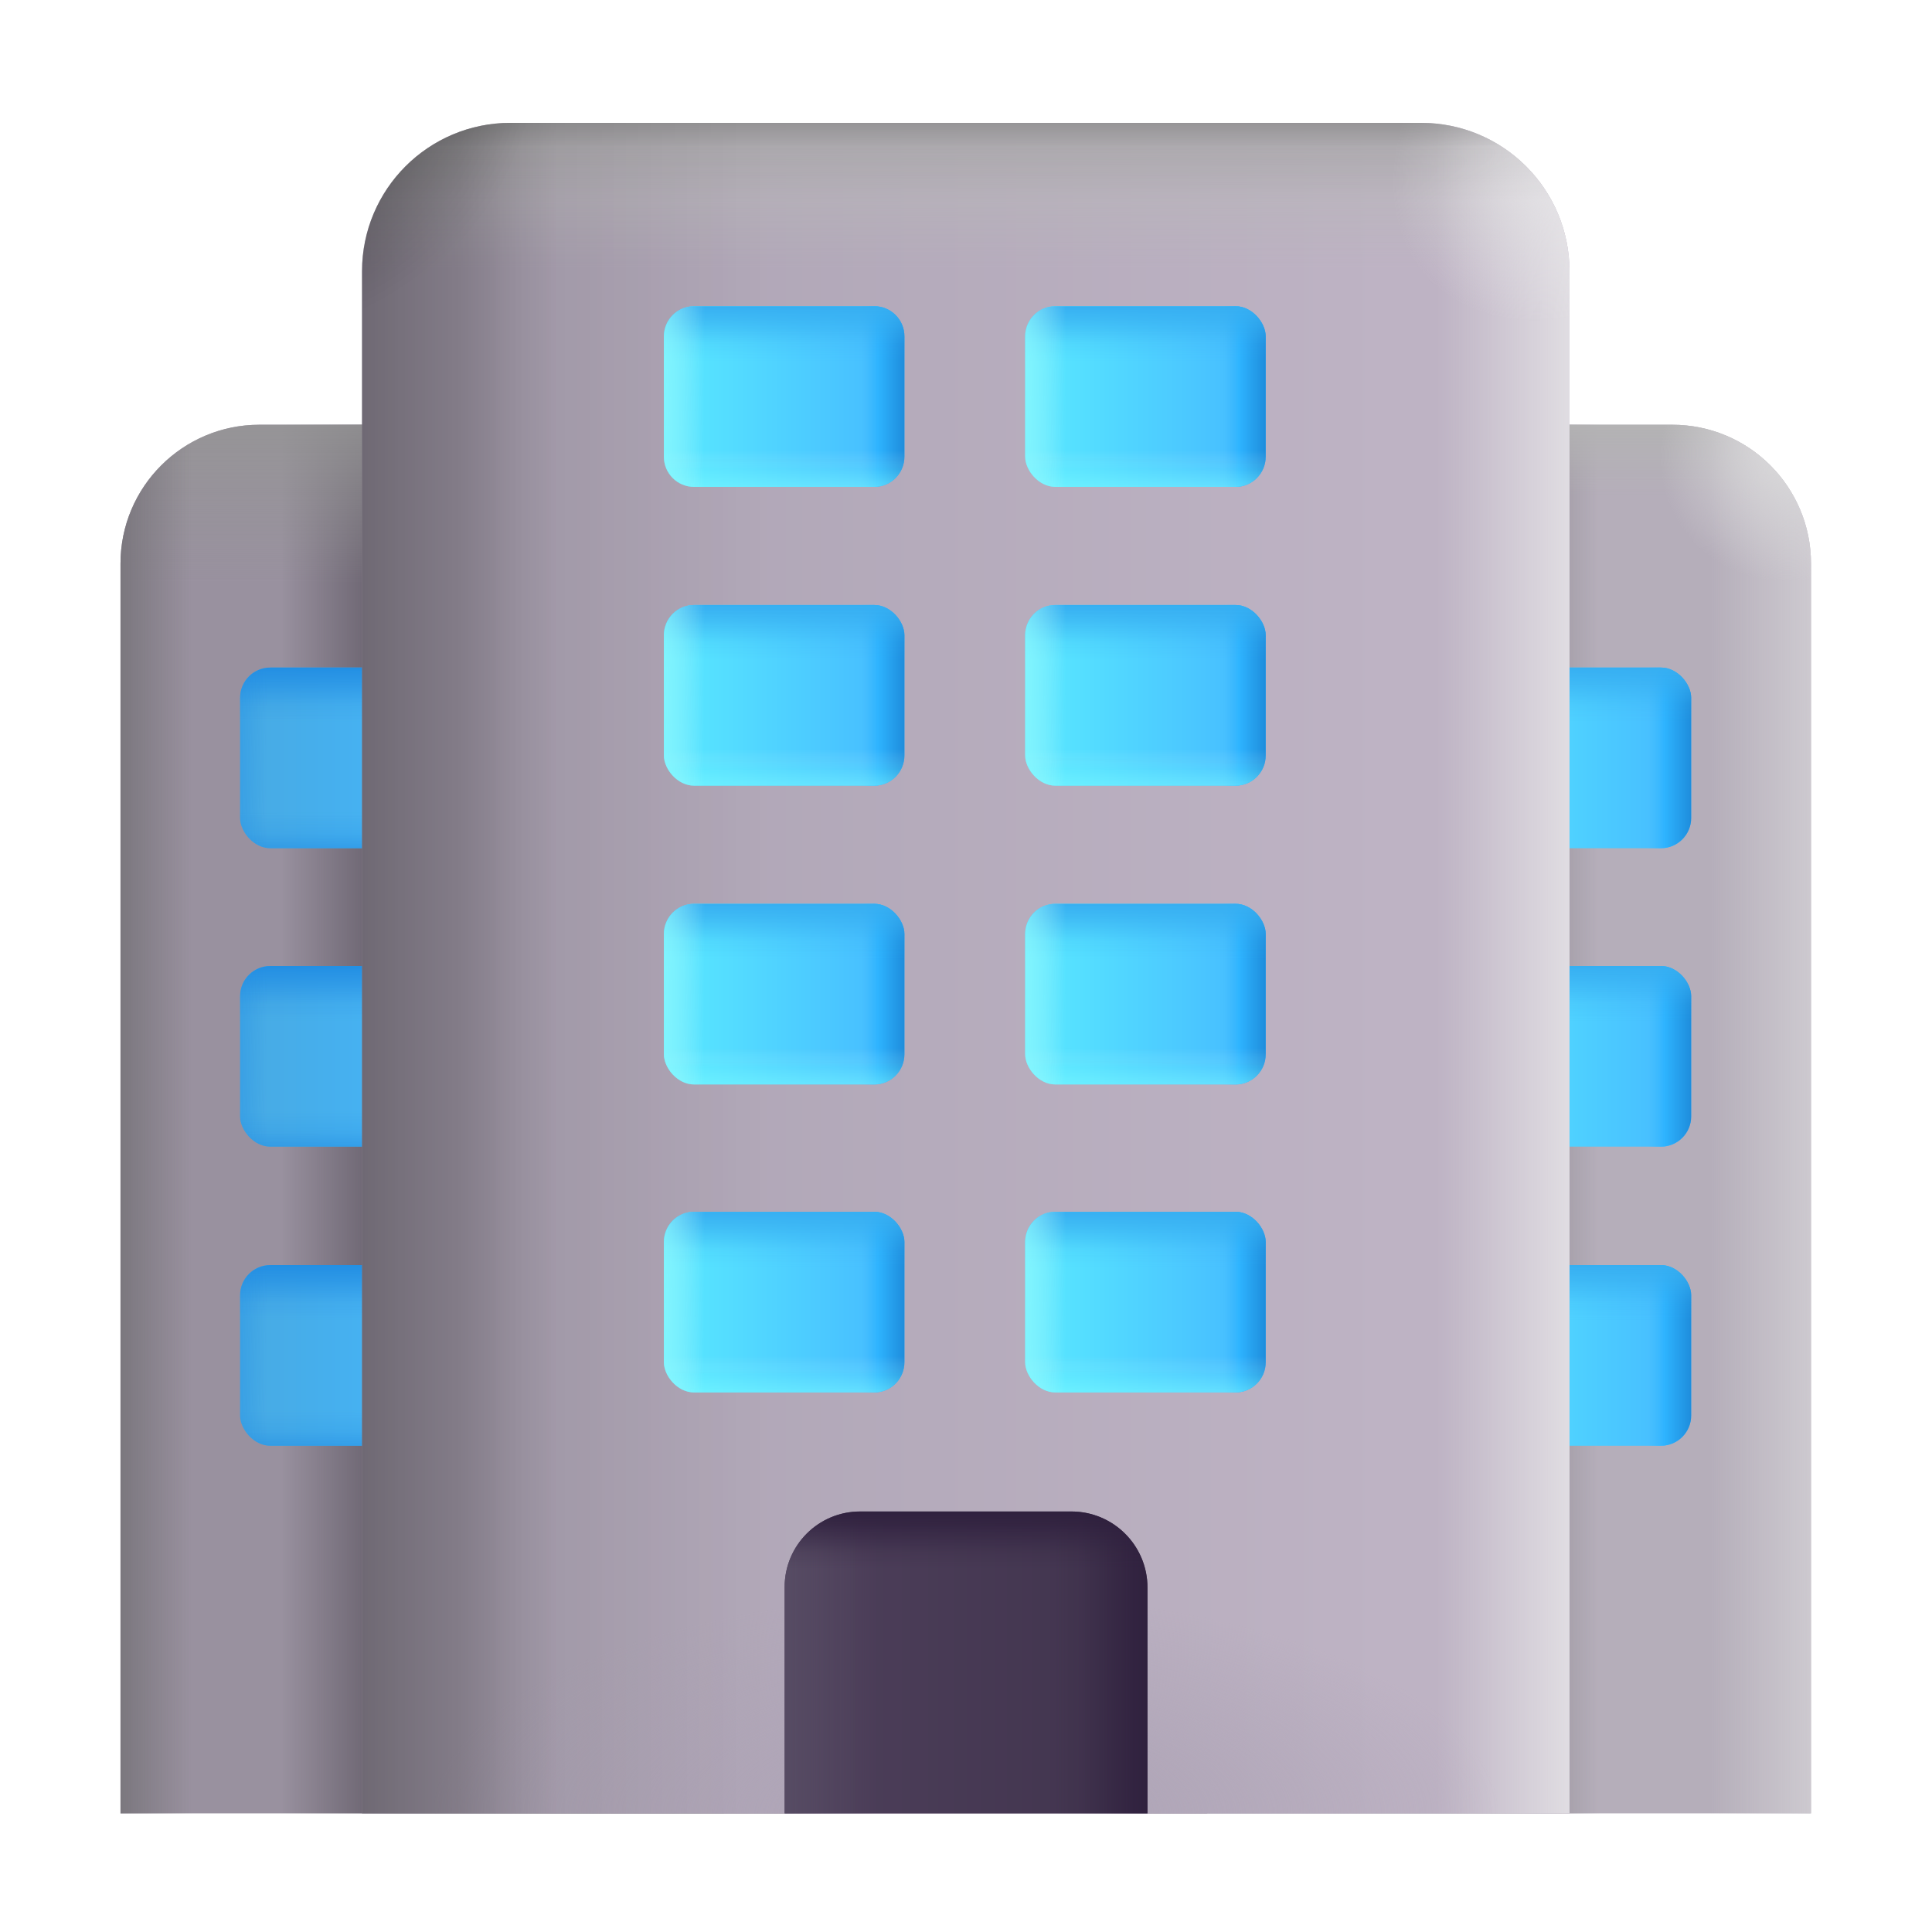 <svg width="32" height="32" viewBox="0 0 32 32" fill="none" xmlns="http://www.w3.org/2000/svg">
<g id="Office building">
<g id="L-Building">
<path d="M19.996 30.035H1.996V9.335C1.996 8.065 3.026 7.035 4.296 7.035H17.076C18.686 7.035 19.996 8.345 19.996 9.955V30.035Z" fill="#99919F"/>
<path d="M19.996 30.035H1.996V9.335C1.996 8.065 3.026 7.035 4.296 7.035H17.076C18.686 7.035 19.996 8.345 19.996 9.955V30.035Z" fill="url(#paint0_linear_59_41323)"/>
<path d="M19.996 30.035H1.996V9.335C1.996 8.065 3.026 7.035 4.296 7.035H17.076C18.686 7.035 19.996 8.345 19.996 9.955V30.035Z" fill="url(#paint1_linear_59_41323)"/>
<path d="M19.996 30.035H1.996V9.335C1.996 8.065 3.026 7.035 4.296 7.035H17.076C18.686 7.035 19.996 8.345 19.996 9.955V30.035Z" fill="url(#paint2_linear_59_41323)"/>
</g>
<g id="R-Building">
<path d="M29.996 30.035H11.996V9.335C11.996 8.065 13.026 7.035 14.296 7.035H27.696C28.966 7.035 29.996 8.065 29.996 9.335V30.035V30.035Z" fill="#B5AEBA"/>
<path d="M29.996 30.035H11.996V9.335C11.996 8.065 13.026 7.035 14.296 7.035H27.696C28.966 7.035 29.996 8.065 29.996 9.335V30.035V30.035Z" fill="url(#paint3_linear_59_41323)"/>
<path d="M29.996 30.035H11.996V9.335C11.996 8.065 13.026 7.035 14.296 7.035H27.696C28.966 7.035 29.996 8.065 29.996 9.335V30.035V30.035Z" fill="url(#paint4_linear_59_41323)"/>
<path d="M29.996 30.035H11.996V9.335C11.996 8.065 13.026 7.035 14.296 7.035H27.696C28.966 7.035 29.996 8.065 29.996 9.335V30.035V30.035Z" fill="url(#paint5_linear_59_41323)"/>
<path d="M29.996 30.035H11.996V9.335C11.996 8.065 13.026 7.035 14.296 7.035H27.696C28.966 7.035 29.996 8.065 29.996 9.335V30.035V30.035Z" fill="url(#paint6_radial_59_41323)"/>
</g>
<g id="R-Window 5">
<rect x="24.027" y="11.057" width="3.984" height="2.992" rx="0.5" fill="url(#paint7_linear_59_41323)"/>
<rect x="24.027" y="11.057" width="3.984" height="2.992" rx="0.5" fill="url(#paint8_linear_59_41323)"/>
<rect x="24.027" y="11.057" width="3.984" height="2.992" rx="0.5" fill="url(#paint9_linear_59_41323)"/>
<rect x="24.027" y="11.057" width="3.984" height="2.992" rx="0.5" fill="url(#paint10_linear_59_41323)"/>
</g>
<g id="R-Window 8">
<rect x="3.977" y="11.057" width="3.984" height="2.992" rx="0.5" fill="url(#paint11_linear_59_41323)"/>
<rect x="3.977" y="11.057" width="3.984" height="2.992" rx="0.5" fill="url(#paint12_linear_59_41323)"/>
<rect x="3.977" y="11.057" width="3.984" height="2.992" rx="0.5" fill="url(#paint13_linear_59_41323)"/>
<rect x="3.977" y="11.057" width="3.984" height="2.992" rx="0.5" fill="url(#paint14_linear_59_41323)"/>
<rect x="3.977" y="11.057" width="3.984" height="2.992" rx="0.5" fill="url(#paint15_linear_59_41323)"/>
</g>
<g id="R-Window 6">
<rect x="24.027" y="16" width="3.984" height="2.992" rx="0.5" fill="url(#paint16_linear_59_41323)"/>
<rect x="24.027" y="16" width="3.984" height="2.992" rx="0.5" fill="url(#paint17_linear_59_41323)"/>
<rect x="24.027" y="16" width="3.984" height="2.992" rx="0.5" fill="url(#paint18_linear_59_41323)"/>
<rect x="24.027" y="16" width="3.984" height="2.992" rx="0.5" fill="url(#paint19_linear_59_41323)"/>
</g>
<g id="R-Window 9">
<rect x="3.977" y="16" width="3.984" height="2.992" rx="0.5" fill="url(#paint20_linear_59_41323)"/>
<rect x="3.977" y="16" width="3.984" height="2.992" rx="0.5" fill="url(#paint21_linear_59_41323)"/>
<rect x="3.977" y="16" width="3.984" height="2.992" rx="0.5" fill="url(#paint22_linear_59_41323)"/>
<rect x="3.977" y="16" width="3.984" height="2.992" rx="0.5" fill="url(#paint23_linear_59_41323)"/>
<rect x="3.977" y="16" width="3.984" height="2.992" rx="0.5" fill="url(#paint24_linear_59_41323)"/>
</g>
<g id="R-Window 7">
<rect x="24.027" y="20.954" width="3.984" height="2.992" rx="0.5" fill="url(#paint25_linear_59_41323)"/>
<rect x="24.027" y="20.954" width="3.984" height="2.992" rx="0.5" fill="url(#paint26_linear_59_41323)"/>
<rect x="24.027" y="20.954" width="3.984" height="2.992" rx="0.5" fill="url(#paint27_linear_59_41323)"/>
<rect x="24.027" y="20.954" width="3.984" height="2.992" rx="0.5" fill="url(#paint28_linear_59_41323)"/>
</g>
<g id="R-Window 10">
<rect x="3.977" y="20.954" width="3.984" height="2.992" rx="0.5" fill="url(#paint29_linear_59_41323)"/>
<rect x="3.977" y="20.954" width="3.984" height="2.992" rx="0.5" fill="url(#paint30_linear_59_41323)"/>
<rect x="3.977" y="20.954" width="3.984" height="2.992" rx="0.5" fill="url(#paint31_linear_59_41323)"/>
<rect x="3.977" y="20.954" width="3.984" height="2.992" rx="0.5" fill="url(#paint32_linear_59_41323)"/>
<rect x="3.977" y="20.954" width="3.984" height="2.992" rx="0.5" fill="url(#paint33_linear_59_41323)"/>
</g>
<g id="Center building">
<path d="M25.996 30.035H5.996V4.495C5.996 3.135 7.096 2.035 8.456 2.035H23.536C24.896 2.035 25.996 3.135 25.996 4.495V30.035Z" fill="url(#paint34_linear_59_41323)"/>
<path d="M25.996 30.035H5.996V4.495C5.996 3.135 7.096 2.035 8.456 2.035H23.536C24.896 2.035 25.996 3.135 25.996 4.495V30.035Z" fill="url(#paint35_linear_59_41323)"/>
<path d="M25.996 30.035H5.996V4.495C5.996 3.135 7.096 2.035 8.456 2.035H23.536C24.896 2.035 25.996 3.135 25.996 4.495V30.035Z" fill="url(#paint36_linear_59_41323)"/>
<path d="M25.996 30.035H5.996V4.495C5.996 3.135 7.096 2.035 8.456 2.035H23.536C24.896 2.035 25.996 3.135 25.996 4.495V30.035Z" fill="url(#paint37_radial_59_41323)"/>
</g>
<g id="Center building_2">
<path d="M25.996 30.035H5.996V4.495C5.996 3.135 7.096 2.035 8.456 2.035H23.536C24.896 2.035 25.996 3.135 25.996 4.495V30.035Z" fill="url(#paint38_radial_59_41323)"/>
<path d="M25.996 30.035H5.996V4.495C5.996 3.135 7.096 2.035 8.456 2.035H23.536C24.896 2.035 25.996 3.135 25.996 4.495V30.035Z" fill="url(#paint39_linear_59_41323)" fill-opacity="0.2"/>
<path d="M25.996 30.035H5.996V4.495C5.996 3.135 7.096 2.035 8.456 2.035H23.536C24.896 2.035 25.996 3.135 25.996 4.495V30.035Z" fill="url(#paint40_linear_59_41323)" fill-opacity="0.4"/>
<path d="M25.996 30.035H5.996V4.495C5.996 3.135 7.096 2.035 8.456 2.035H23.536C24.896 2.035 25.996 3.135 25.996 4.495V30.035Z" fill="url(#paint41_radial_59_41323)"/>
</g>
<g id="Door">
<path d="M18.996 30.035H12.996V26.285C12.996 25.595 13.556 25.035 14.246 25.035H17.746C18.436 25.035 19.006 25.595 19.006 26.295V30.035H18.996Z" fill="url(#paint42_linear_59_41323)"/>
<path d="M18.996 30.035H12.996V26.285C12.996 25.595 13.556 25.035 14.246 25.035H17.746C18.436 25.035 19.006 25.595 19.006 26.295V30.035H18.996Z" fill="url(#paint43_linear_59_41323)"/>
<path d="M18.996 30.035H12.996V26.285C12.996 25.595 13.556 25.035 14.246 25.035H17.746C18.436 25.035 19.006 25.595 19.006 26.295V30.035H18.996Z" fill="url(#paint44_linear_59_41323)"/>
<path d="M18.996 30.035H12.996V26.285C12.996 25.595 13.556 25.035 14.246 25.035H17.746C18.436 25.035 19.006 25.595 19.006 26.295V30.035H18.996Z" fill="url(#paint45_linear_59_41323)"/>
</g>
<g id="L-Window 1">
<path d="M10.996 5.572C10.996 5.296 11.22 5.072 11.496 5.072H14.48C14.756 5.072 14.98 5.296 14.98 5.572V7.564C14.98 7.841 14.756 8.064 14.48 8.064H11.496C11.22 8.064 10.996 7.841 10.996 7.564V5.572Z" fill="url(#paint46_linear_59_41323)"/>
<path d="M10.996 5.572C10.996 5.296 11.22 5.072 11.496 5.072H14.48C14.756 5.072 14.98 5.296 14.98 5.572V7.564C14.98 7.841 14.756 8.064 14.48 8.064H11.496C11.22 8.064 10.996 7.841 10.996 7.564V5.572Z" fill="url(#paint47_linear_59_41323)"/>
<path d="M10.996 5.572C10.996 5.296 11.22 5.072 11.496 5.072H14.48C14.756 5.072 14.98 5.296 14.98 5.572V7.564C14.98 7.841 14.756 8.064 14.48 8.064H11.496C11.22 8.064 10.996 7.841 10.996 7.564V5.572Z" fill="url(#paint48_linear_59_41323)"/>
<path d="M10.996 5.572C10.996 5.296 11.22 5.072 11.496 5.072H14.48C14.756 5.072 14.98 5.296 14.98 5.572V7.564C14.98 7.841 14.756 8.064 14.48 8.064H11.496C11.22 8.064 10.996 7.841 10.996 7.564V5.572Z" fill="url(#paint49_linear_59_41323)"/>
<path d="M10.996 5.572C10.996 5.296 11.22 5.072 11.496 5.072H14.48C14.756 5.072 14.98 5.296 14.98 5.572V7.564C14.98 7.841 14.756 8.064 14.48 8.064H11.496C11.22 8.064 10.996 7.841 10.996 7.564V5.572Z" fill="url(#paint50_linear_59_41323)"/>
</g>
<g id="L-Window 2">
<rect x="10.996" y="10.021" width="3.984" height="2.992" rx="0.5" fill="url(#paint51_linear_59_41323)"/>
<rect x="10.996" y="10.021" width="3.984" height="2.992" rx="0.5" fill="url(#paint52_linear_59_41323)"/>
<rect x="10.996" y="10.021" width="3.984" height="2.992" rx="0.5" fill="url(#paint53_linear_59_41323)"/>
<rect x="10.996" y="10.021" width="3.984" height="2.992" rx="0.5" fill="url(#paint54_linear_59_41323)"/>
<rect x="10.996" y="10.021" width="3.984" height="2.992" rx="0.5" fill="url(#paint55_linear_59_41323)"/>
</g>
<g id="L-Window 3">
<rect x="10.996" y="14.97" width="3.984" height="2.992" rx="0.5" fill="url(#paint56_linear_59_41323)"/>
<rect x="10.996" y="14.97" width="3.984" height="2.992" rx="0.5" fill="url(#paint57_linear_59_41323)"/>
<rect x="10.996" y="14.97" width="3.984" height="2.992" rx="0.5" fill="url(#paint58_linear_59_41323)"/>
<rect x="10.996" y="14.97" width="3.984" height="2.992" rx="0.5" fill="url(#paint59_linear_59_41323)"/>
<rect x="10.996" y="14.97" width="3.984" height="2.992" rx="0.5" fill="url(#paint60_linear_59_41323)"/>
</g>
<g id="L-Window 4">
<rect x="10.996" y="20.071" width="3.984" height="2.992" rx="0.5" fill="url(#paint61_linear_59_41323)"/>
<rect x="10.996" y="20.071" width="3.984" height="2.992" rx="0.5" fill="url(#paint62_linear_59_41323)"/>
<rect x="10.996" y="20.071" width="3.984" height="2.992" rx="0.5" fill="url(#paint63_linear_59_41323)"/>
<rect x="10.996" y="20.071" width="3.984" height="2.992" rx="0.5" fill="url(#paint64_linear_59_41323)"/>
<rect x="10.996" y="20.071" width="3.984" height="2.992" rx="0.5" fill="url(#paint65_linear_59_41323)"/>
</g>
<g id="R-Window 1">
<rect x="16.98" y="5.072" width="3.984" height="2.992" rx="0.5" fill="url(#paint66_linear_59_41323)"/>
<rect x="16.98" y="5.072" width="3.984" height="2.992" rx="0.5" fill="url(#paint67_linear_59_41323)"/>
<rect x="16.98" y="5.072" width="3.984" height="2.992" rx="0.5" fill="url(#paint68_linear_59_41323)"/>
<rect x="16.98" y="5.072" width="3.984" height="2.992" rx="0.5" fill="url(#paint69_linear_59_41323)"/>
<rect x="16.98" y="5.072" width="3.984" height="2.992" rx="0.5" fill="url(#paint70_linear_59_41323)"/>
</g>
<g id="R-Window 11">
<rect x="16.98" y="10.021" width="3.984" height="2.992" rx="0.5" fill="url(#paint71_linear_59_41323)"/>
<rect x="16.98" y="10.021" width="3.984" height="2.992" rx="0.5" fill="url(#paint72_linear_59_41323)"/>
<rect x="16.98" y="10.021" width="3.984" height="2.992" rx="0.5" fill="url(#paint73_linear_59_41323)"/>
<rect x="16.98" y="10.021" width="3.984" height="2.992" rx="0.5" fill="url(#paint74_linear_59_41323)"/>
<rect x="16.98" y="10.021" width="3.984" height="2.992" rx="0.5" fill="url(#paint75_linear_59_41323)"/>
</g>
<g id="R-Window 3">
<rect x="16.98" y="14.97" width="3.984" height="2.992" rx="0.5" fill="url(#paint76_linear_59_41323)"/>
<rect x="16.98" y="14.97" width="3.984" height="2.992" rx="0.5" fill="url(#paint77_linear_59_41323)"/>
<rect x="16.98" y="14.97" width="3.984" height="2.992" rx="0.5" fill="url(#paint78_linear_59_41323)"/>
<rect x="16.98" y="14.97" width="3.984" height="2.992" rx="0.5" fill="url(#paint79_linear_59_41323)"/>
<rect x="16.98" y="14.97" width="3.984" height="2.992" rx="0.5" fill="url(#paint80_linear_59_41323)"/>
</g>
<g id="R-Window 4">
<rect x="16.98" y="20.071" width="3.984" height="2.992" rx="0.5" fill="url(#paint81_linear_59_41323)"/>
<rect x="16.98" y="20.071" width="3.984" height="2.992" rx="0.5" fill="url(#paint82_linear_59_41323)"/>
<rect x="16.98" y="20.071" width="3.984" height="2.992" rx="0.5" fill="url(#paint83_linear_59_41323)"/>
<rect x="16.98" y="20.071" width="3.984" height="2.992" rx="0.5" fill="url(#paint84_linear_59_41323)"/>
<rect x="16.98" y="20.071" width="3.984" height="2.992" rx="0.5" fill="url(#paint85_linear_59_41323)"/>
</g>
</g>
<defs>
<linearGradient id="paint0_linear_59_41323" x1="6.567" y1="22.221" x2="4.647" y2="22.221" gradientUnits="userSpaceOnUse">
<stop stop-color="#605965"/>
<stop offset="1" stop-color="#605965" stop-opacity="0"/>
</linearGradient>
<linearGradient id="paint1_linear_59_41323" x1="6.884" y1="6.468" x2="6.884" y2="9.674" gradientUnits="userSpaceOnUse">
<stop stop-color="#959595"/>
<stop offset="1" stop-color="#959595" stop-opacity="0"/>
</linearGradient>
<linearGradient id="paint2_linear_59_41323" x1="1.996" y1="23.257" x2="3.175" y2="23.257" gradientUnits="userSpaceOnUse">
<stop stop-color="#7B777E"/>
<stop offset="1" stop-color="#7B777E" stop-opacity="0"/>
</linearGradient>
<linearGradient id="paint3_linear_59_41323" x1="25.833" y1="24.41" x2="26.489" y2="24.41" gradientUnits="userSpaceOnUse">
<stop stop-color="#A59FA9"/>
<stop offset="1" stop-color="#A59FA9" stop-opacity="0"/>
</linearGradient>
<linearGradient id="paint4_linear_59_41323" x1="26.021" y1="6.91" x2="26.021" y2="8.223" gradientUnits="userSpaceOnUse">
<stop stop-color="#B3B3B3"/>
<stop offset="1" stop-color="#B3B3B3" stop-opacity="0"/>
</linearGradient>
<linearGradient id="paint5_linear_59_41323" x1="30.333" y1="23.035" x2="28.333" y2="23.035" gradientUnits="userSpaceOnUse">
<stop stop-color="#D2CFD4"/>
<stop offset="1" stop-color="#D2CFD4" stop-opacity="0"/>
</linearGradient>
<radialGradient id="paint6_radial_59_41323" cx="0" cy="0" r="1" gradientUnits="userSpaceOnUse" gradientTransform="translate(29.802 7.348) rotate(138.18) scale(2.39 2.187)">
<stop offset="0.214" stop-color="#D7D6D8"/>
<stop offset="1" stop-color="#D7D6D8" stop-opacity="0"/>
</radialGradient>
<linearGradient id="paint7_linear_59_41323" x1="24.336" y1="12.553" x2="28.011" y2="12.553" gradientUnits="userSpaceOnUse">
<stop stop-color="#58E6FF"/>
<stop offset="1" stop-color="#44B8FF"/>
</linearGradient>
<linearGradient id="paint8_linear_59_41323" x1="29.199" y1="12.061" x2="26.478" y2="12.061" gradientUnits="userSpaceOnUse">
<stop offset="0.438" stop-color="#1E8DDC"/>
<stop offset="0.599" stop-color="#2EB4FF"/>
<stop offset="0.702" stop-color="#41B8FB" stop-opacity="0"/>
</linearGradient>
<linearGradient id="paint9_linear_59_41323" x1="26.019" y1="10.14" x2="26.019" y2="12.053" gradientUnits="userSpaceOnUse">
<stop offset="0.466" stop-color="#2CA5EB"/>
<stop offset="0.469" stop-color="#36AEF1"/>
<stop offset="0.604" stop-color="#36AEF1" stop-opacity="0.7"/>
<stop offset="0.807" stop-color="#36AEF1" stop-opacity="0.15"/>
<stop offset="0.957" stop-color="#36AEF1" stop-opacity="0"/>
</linearGradient>
<linearGradient id="paint10_linear_59_41323" x1="25.156" y1="12.7" x2="22.738" y2="12.687" gradientUnits="userSpaceOnUse">
<stop offset="0.19" stop-color="#BAF7FB" stop-opacity="0"/>
<stop offset="0.595" stop-color="#80FFFF"/>
</linearGradient>
<linearGradient id="paint11_linear_59_41323" x1="4.285" y1="12.553" x2="7.961" y2="12.553" gradientUnits="userSpaceOnUse">
<stop stop-color="#47ABE5"/>
<stop offset="1" stop-color="#44B8FF"/>
</linearGradient>
<linearGradient id="paint12_linear_59_41323" x1="9.148" y1="12.061" x2="6.427" y2="12.061" gradientUnits="userSpaceOnUse">
<stop offset="0.438" stop-color="#1E8DDC"/>
<stop offset="0.599" stop-color="#2EB4FF"/>
<stop offset="0.702" stop-color="#41B8FB" stop-opacity="0"/>
</linearGradient>
<linearGradient id="paint13_linear_59_41323" x1="5.969" y1="10.14" x2="5.969" y2="12.053" gradientUnits="userSpaceOnUse">
<stop offset="0.264" stop-color="#228EE3"/>
<stop offset="0.469" stop-color="#228EE3"/>
<stop offset="0.604" stop-color="#228EE3" stop-opacity="0.7"/>
<stop offset="0.807" stop-color="#228EE3" stop-opacity="0.15"/>
<stop offset="0.957" stop-color="#228EE3" stop-opacity="0"/>
</linearGradient>
<linearGradient id="paint14_linear_59_41323" x1="6.191" y1="13.448" x2="6.19" y2="15.413" gradientUnits="userSpaceOnUse">
<stop stop-color="#228EE3" stop-opacity="0"/>
<stop offset="0.185" stop-color="#228EE3" stop-opacity="0.2"/>
<stop offset="0.466" stop-color="#228EE3"/>
</linearGradient>
<linearGradient id="paint15_linear_59_41323" x1="5.105" y1="12.7" x2="2.687" y2="12.687" gradientUnits="userSpaceOnUse">
<stop offset="0.289" stop-color="#228EE3" stop-opacity="0"/>
<stop offset="0.775" stop-color="#228EE3"/>
</linearGradient>
<linearGradient id="paint16_linear_59_41323" x1="24.336" y1="17.496" x2="28.011" y2="17.496" gradientUnits="userSpaceOnUse">
<stop stop-color="#58E6FF"/>
<stop offset="1" stop-color="#44B8FF"/>
</linearGradient>
<linearGradient id="paint17_linear_59_41323" x1="29.199" y1="17.004" x2="26.478" y2="17.004" gradientUnits="userSpaceOnUse">
<stop offset="0.438" stop-color="#1E8DDC"/>
<stop offset="0.599" stop-color="#2EB4FF"/>
<stop offset="0.702" stop-color="#41B8FB" stop-opacity="0"/>
</linearGradient>
<linearGradient id="paint18_linear_59_41323" x1="26.019" y1="15.084" x2="26.019" y2="16.996" gradientUnits="userSpaceOnUse">
<stop offset="0.466" stop-color="#2CA5EB"/>
<stop offset="0.469" stop-color="#36AEF1"/>
<stop offset="0.604" stop-color="#36AEF1" stop-opacity="0.7"/>
<stop offset="0.807" stop-color="#36AEF1" stop-opacity="0.15"/>
<stop offset="0.957" stop-color="#36AEF1" stop-opacity="0"/>
</linearGradient>
<linearGradient id="paint19_linear_59_41323" x1="25.156" y1="17.644" x2="22.738" y2="17.631" gradientUnits="userSpaceOnUse">
<stop offset="0.19" stop-color="#BAF7FB" stop-opacity="0"/>
<stop offset="0.595" stop-color="#80FFFF"/>
</linearGradient>
<linearGradient id="paint20_linear_59_41323" x1="4.285" y1="17.496" x2="7.961" y2="17.496" gradientUnits="userSpaceOnUse">
<stop stop-color="#47ABE5"/>
<stop offset="1" stop-color="#44B8FF"/>
</linearGradient>
<linearGradient id="paint21_linear_59_41323" x1="9.148" y1="17.004" x2="6.427" y2="17.004" gradientUnits="userSpaceOnUse">
<stop offset="0.438" stop-color="#1E8DDC"/>
<stop offset="0.599" stop-color="#2EB4FF"/>
<stop offset="0.702" stop-color="#41B8FB" stop-opacity="0"/>
</linearGradient>
<linearGradient id="paint22_linear_59_41323" x1="5.969" y1="15.084" x2="5.969" y2="16.996" gradientUnits="userSpaceOnUse">
<stop offset="0.264" stop-color="#228EE3"/>
<stop offset="0.469" stop-color="#228EE3"/>
<stop offset="0.604" stop-color="#228EE3" stop-opacity="0.7"/>
<stop offset="0.807" stop-color="#228EE3" stop-opacity="0.15"/>
<stop offset="0.957" stop-color="#228EE3" stop-opacity="0"/>
</linearGradient>
<linearGradient id="paint23_linear_59_41323" x1="6.191" y1="18.392" x2="6.19" y2="20.357" gradientUnits="userSpaceOnUse">
<stop stop-color="#228EE3" stop-opacity="0"/>
<stop offset="0.185" stop-color="#228EE3" stop-opacity="0.2"/>
<stop offset="0.466" stop-color="#228EE3"/>
</linearGradient>
<linearGradient id="paint24_linear_59_41323" x1="5.105" y1="17.644" x2="2.687" y2="17.631" gradientUnits="userSpaceOnUse">
<stop offset="0.289" stop-color="#228EE3" stop-opacity="0"/>
<stop offset="0.775" stop-color="#228EE3"/>
</linearGradient>
<linearGradient id="paint25_linear_59_41323" x1="24.336" y1="22.45" x2="28.011" y2="22.45" gradientUnits="userSpaceOnUse">
<stop stop-color="#58E6FF"/>
<stop offset="1" stop-color="#44B8FF"/>
</linearGradient>
<linearGradient id="paint26_linear_59_41323" x1="29.199" y1="21.958" x2="26.478" y2="21.958" gradientUnits="userSpaceOnUse">
<stop offset="0.438" stop-color="#1E8DDC"/>
<stop offset="0.599" stop-color="#2EB4FF"/>
<stop offset="0.702" stop-color="#41B8FB" stop-opacity="0"/>
</linearGradient>
<linearGradient id="paint27_linear_59_41323" x1="26.019" y1="20.038" x2="26.019" y2="21.95" gradientUnits="userSpaceOnUse">
<stop offset="0.466" stop-color="#2CA5EB"/>
<stop offset="0.469" stop-color="#36AEF1"/>
<stop offset="0.604" stop-color="#36AEF1" stop-opacity="0.7"/>
<stop offset="0.807" stop-color="#36AEF1" stop-opacity="0.15"/>
<stop offset="0.957" stop-color="#36AEF1" stop-opacity="0"/>
</linearGradient>
<linearGradient id="paint28_linear_59_41323" x1="25.156" y1="22.598" x2="22.738" y2="22.585" gradientUnits="userSpaceOnUse">
<stop offset="0.19" stop-color="#BAF7FB" stop-opacity="0"/>
<stop offset="0.595" stop-color="#80FFFF"/>
</linearGradient>
<linearGradient id="paint29_linear_59_41323" x1="4.285" y1="22.45" x2="7.961" y2="22.45" gradientUnits="userSpaceOnUse">
<stop stop-color="#47ABE5"/>
<stop offset="1" stop-color="#44B8FF"/>
</linearGradient>
<linearGradient id="paint30_linear_59_41323" x1="9.148" y1="21.958" x2="6.427" y2="21.958" gradientUnits="userSpaceOnUse">
<stop offset="0.438" stop-color="#1E8DDC"/>
<stop offset="0.599" stop-color="#2EB4FF"/>
<stop offset="0.702" stop-color="#41B8FB" stop-opacity="0"/>
</linearGradient>
<linearGradient id="paint31_linear_59_41323" x1="5.969" y1="20.038" x2="5.969" y2="21.95" gradientUnits="userSpaceOnUse">
<stop offset="0.264" stop-color="#228EE3"/>
<stop offset="0.469" stop-color="#228EE3"/>
<stop offset="0.604" stop-color="#228EE3" stop-opacity="0.7"/>
<stop offset="0.807" stop-color="#228EE3" stop-opacity="0.15"/>
<stop offset="0.957" stop-color="#228EE3" stop-opacity="0"/>
</linearGradient>
<linearGradient id="paint32_linear_59_41323" x1="6.191" y1="23.346" x2="6.19" y2="25.311" gradientUnits="userSpaceOnUse">
<stop stop-color="#228EE3" stop-opacity="0"/>
<stop offset="0.185" stop-color="#228EE3" stop-opacity="0.2"/>
<stop offset="0.466" stop-color="#228EE3"/>
</linearGradient>
<linearGradient id="paint33_linear_59_41323" x1="5.105" y1="22.598" x2="2.687" y2="22.585" gradientUnits="userSpaceOnUse">
<stop offset="0.289" stop-color="#228EE3" stop-opacity="0"/>
<stop offset="0.775" stop-color="#228EE3"/>
</linearGradient>
<linearGradient id="paint34_linear_59_41323" x1="7.774" y1="27.489" x2="23.025" y2="27.489" gradientUnits="userSpaceOnUse">
<stop stop-color="#ACA3B3"/>
<stop offset="1" stop-color="#BEB3C4"/>
</linearGradient>
<linearGradient id="paint35_linear_59_41323" x1="15.996" y1="1.784" x2="15.996" y2="4.433" gradientUnits="userSpaceOnUse">
<stop stop-color="#B8B7B8"/>
<stop offset="1" stop-color="#B8B7B8" stop-opacity="0"/>
</linearGradient>
<linearGradient id="paint36_linear_59_41323" x1="25.996" y1="17.823" x2="23.813" y2="17.823" gradientUnits="userSpaceOnUse">
<stop stop-color="#E0DDE2"/>
<stop offset="1" stop-color="#E0DDE2" stop-opacity="0"/>
</linearGradient>
<radialGradient id="paint37_radial_59_41323" cx="0" cy="0" r="1" gradientUnits="userSpaceOnUse" gradientTransform="translate(26.391 2.035) rotate(136.93) scale(3.774 2.777)">
<stop stop-color="#E8E7E9"/>
<stop offset="1" stop-color="#E8E7E9" stop-opacity="0"/>
</radialGradient>
<radialGradient id="paint38_radial_59_41323" cx="0" cy="0" r="1" gradientUnits="userSpaceOnUse" gradientTransform="translate(15.996 30.035) rotate(-90) scale(3.656 8.855)">
<stop offset="0.217" stop-color="#AFA5B7"/>
<stop offset="1" stop-color="#AFA5B7" stop-opacity="0"/>
</radialGradient>
<linearGradient id="paint39_linear_59_41323" x1="15.996" y1="1.299" x2="15.996" y2="3.325" gradientUnits="userSpaceOnUse">
<stop offset="0.344"/>
<stop offset="0.562" stop-opacity="0.3"/>
<stop offset="0.766" stop-opacity="0.168"/>
<stop offset="1" stop-opacity="0"/>
</linearGradient>
<linearGradient id="paint40_linear_59_41323" x1="4.694" y1="3.325" x2="12.686" y2="3.325" gradientUnits="userSpaceOnUse">
<stop offset="0.081"/>
<stop offset="0.365" stop-opacity="0.6"/>
<stop offset="0.495" stop-opacity="0.3"/>
<stop offset="0.568" stop-opacity="0.168"/>
<stop offset="1" stop-opacity="0"/>
</linearGradient>
<radialGradient id="paint41_radial_59_41323" cx="0" cy="0" r="1" gradientUnits="userSpaceOnUse" gradientTransform="translate(2.195 -0.415) rotate(32.848) scale(8.257 6.833)">
<stop offset="0.129" stop-opacity="0.25"/>
<stop offset="0.457" stop-opacity="0.25"/>
<stop offset="0.858" stop-opacity="0"/>
</radialGradient>
<linearGradient id="paint42_linear_59_41323" x1="12.996" y1="27.538" x2="19.485" y2="27.538" gradientUnits="userSpaceOnUse">
<stop stop-color="#4E405B"/>
<stop offset="1" stop-color="#3F324C"/>
</linearGradient>
<linearGradient id="paint43_linear_59_41323" x1="12.341" y1="30.035" x2="14.709" y2="30.035" gradientUnits="userSpaceOnUse">
<stop offset="0.245" stop-color="#574C64"/>
<stop offset="0.906" stop-color="#574C64" stop-opacity="0"/>
</linearGradient>
<linearGradient id="paint44_linear_59_41323" x1="17.486" y1="30.035" x2="22.107" y2="30.035" gradientUnits="userSpaceOnUse">
<stop stop-color="#2D1E3C" stop-opacity="0"/>
<stop offset="0.099" stop-color="#2D1E3C" stop-opacity="0.15"/>
<stop offset="0.281" stop-color="#2D1E3C" stop-opacity="0.75"/>
<stop offset="0.399" stop-color="#2D1E3C"/>
</linearGradient>
<linearGradient id="paint45_linear_59_41323" x1="17.486" y1="25.98" x2="17.486" y2="23.298" gradientUnits="userSpaceOnUse">
<stop stop-color="#2D1E3C" stop-opacity="0"/>
<stop offset="0.099" stop-color="#2D1E3C" stop-opacity="0.15"/>
<stop offset="0.281" stop-color="#2D1E3C" stop-opacity="0.75"/>
<stop offset="0.399" stop-color="#2D1E3C"/>
</linearGradient>
<linearGradient id="paint46_linear_59_41323" x1="11.305" y1="6.568" x2="14.98" y2="6.568" gradientUnits="userSpaceOnUse">
<stop stop-color="#58E6FF"/>
<stop offset="1" stop-color="#44B8FF"/>
</linearGradient>
<linearGradient id="paint47_linear_59_41323" x1="16.167" y1="6.077" x2="13.447" y2="6.077" gradientUnits="userSpaceOnUse">
<stop offset="0.438" stop-color="#1E8DDC"/>
<stop offset="0.599" stop-color="#2EB4FF"/>
<stop offset="0.702" stop-color="#41B8FB" stop-opacity="0"/>
</linearGradient>
<linearGradient id="paint48_linear_59_41323" x1="12.988" y1="4.156" x2="12.988" y2="6.068" gradientUnits="userSpaceOnUse">
<stop offset="0.466" stop-color="#2CA5EB"/>
<stop offset="0.469" stop-color="#36AEF1"/>
<stop offset="0.604" stop-color="#36AEF1" stop-opacity="0.7"/>
<stop offset="0.807" stop-color="#36AEF1" stop-opacity="0.15"/>
<stop offset="0.957" stop-color="#36AEF1" stop-opacity="0"/>
</linearGradient>
<linearGradient id="paint49_linear_59_41323" x1="13.21" y1="7.464" x2="13.21" y2="9.429" gradientUnits="userSpaceOnUse">
<stop stop-color="#FAFAFA" stop-opacity="0"/>
<stop offset="0.161" stop-color="#80FFFF" stop-opacity="0.2"/>
<stop offset="0.565" stop-color="#80FFFF"/>
</linearGradient>
<linearGradient id="paint50_linear_59_41323" x1="12.125" y1="6.716" x2="9.707" y2="6.703" gradientUnits="userSpaceOnUse">
<stop offset="0.19" stop-color="#BAF7FB" stop-opacity="0"/>
<stop offset="0.595" stop-color="#80FFFF"/>
</linearGradient>
<linearGradient id="paint51_linear_59_41323" x1="11.305" y1="11.517" x2="14.98" y2="11.517" gradientUnits="userSpaceOnUse">
<stop stop-color="#58E6FF"/>
<stop offset="1" stop-color="#44B8FF"/>
</linearGradient>
<linearGradient id="paint52_linear_59_41323" x1="16.167" y1="11.025" x2="13.447" y2="11.025" gradientUnits="userSpaceOnUse">
<stop offset="0.438" stop-color="#1E8DDC"/>
<stop offset="0.599" stop-color="#2EB4FF"/>
<stop offset="0.702" stop-color="#41B8FB" stop-opacity="0"/>
</linearGradient>
<linearGradient id="paint53_linear_59_41323" x1="12.988" y1="9.104" x2="12.988" y2="11.016" gradientUnits="userSpaceOnUse">
<stop offset="0.466" stop-color="#2CA5EB"/>
<stop offset="0.469" stop-color="#36AEF1"/>
<stop offset="0.604" stop-color="#36AEF1" stop-opacity="0.7"/>
<stop offset="0.807" stop-color="#36AEF1" stop-opacity="0.15"/>
<stop offset="0.957" stop-color="#36AEF1" stop-opacity="0"/>
</linearGradient>
<linearGradient id="paint54_linear_59_41323" x1="13.21" y1="12.412" x2="13.21" y2="14.377" gradientUnits="userSpaceOnUse">
<stop stop-color="#FAFAFA" stop-opacity="0"/>
<stop offset="0.161" stop-color="#80FFFF" stop-opacity="0.2"/>
<stop offset="0.565" stop-color="#80FFFF"/>
</linearGradient>
<linearGradient id="paint55_linear_59_41323" x1="12.125" y1="11.664" x2="9.707" y2="11.651" gradientUnits="userSpaceOnUse">
<stop offset="0.19" stop-color="#BAF7FB" stop-opacity="0"/>
<stop offset="0.595" stop-color="#80FFFF"/>
</linearGradient>
<linearGradient id="paint56_linear_59_41323" x1="11.305" y1="16.466" x2="14.98" y2="16.466" gradientUnits="userSpaceOnUse">
<stop stop-color="#58E6FF"/>
<stop offset="1" stop-color="#44B8FF"/>
</linearGradient>
<linearGradient id="paint57_linear_59_41323" x1="16.167" y1="15.974" x2="13.447" y2="15.974" gradientUnits="userSpaceOnUse">
<stop offset="0.438" stop-color="#1E8DDC"/>
<stop offset="0.599" stop-color="#2EB4FF"/>
<stop offset="0.702" stop-color="#41B8FB" stop-opacity="0"/>
</linearGradient>
<linearGradient id="paint58_linear_59_41323" x1="12.988" y1="14.053" x2="12.988" y2="15.966" gradientUnits="userSpaceOnUse">
<stop offset="0.466" stop-color="#2CA5EB"/>
<stop offset="0.469" stop-color="#36AEF1"/>
<stop offset="0.604" stop-color="#36AEF1" stop-opacity="0.7"/>
<stop offset="0.807" stop-color="#36AEF1" stop-opacity="0.15"/>
<stop offset="0.957" stop-color="#36AEF1" stop-opacity="0"/>
</linearGradient>
<linearGradient id="paint59_linear_59_41323" x1="13.21" y1="17.361" x2="13.21" y2="19.326" gradientUnits="userSpaceOnUse">
<stop stop-color="#FAFAFA" stop-opacity="0"/>
<stop offset="0.161" stop-color="#80FFFF" stop-opacity="0.2"/>
<stop offset="0.565" stop-color="#80FFFF"/>
</linearGradient>
<linearGradient id="paint60_linear_59_41323" x1="12.125" y1="16.613" x2="9.707" y2="16.6" gradientUnits="userSpaceOnUse">
<stop offset="0.19" stop-color="#BAF7FB" stop-opacity="0"/>
<stop offset="0.595" stop-color="#80FFFF"/>
</linearGradient>
<linearGradient id="paint61_linear_59_41323" x1="11.305" y1="21.567" x2="14.98" y2="21.567" gradientUnits="userSpaceOnUse">
<stop stop-color="#58E6FF"/>
<stop offset="1" stop-color="#44B8FF"/>
</linearGradient>
<linearGradient id="paint62_linear_59_41323" x1="16.167" y1="21.076" x2="13.447" y2="21.076" gradientUnits="userSpaceOnUse">
<stop offset="0.438" stop-color="#1E8DDC"/>
<stop offset="0.599" stop-color="#2EB4FF"/>
<stop offset="0.702" stop-color="#41B8FB" stop-opacity="0"/>
</linearGradient>
<linearGradient id="paint63_linear_59_41323" x1="12.988" y1="19.155" x2="12.988" y2="21.067" gradientUnits="userSpaceOnUse">
<stop offset="0.466" stop-color="#2CA5EB"/>
<stop offset="0.469" stop-color="#36AEF1"/>
<stop offset="0.604" stop-color="#36AEF1" stop-opacity="0.7"/>
<stop offset="0.807" stop-color="#36AEF1" stop-opacity="0.15"/>
<stop offset="0.957" stop-color="#36AEF1" stop-opacity="0"/>
</linearGradient>
<linearGradient id="paint64_linear_59_41323" x1="13.21" y1="22.463" x2="13.21" y2="24.428" gradientUnits="userSpaceOnUse">
<stop stop-color="#FAFAFA" stop-opacity="0"/>
<stop offset="0.161" stop-color="#80FFFF" stop-opacity="0.2"/>
<stop offset="0.565" stop-color="#80FFFF"/>
</linearGradient>
<linearGradient id="paint65_linear_59_41323" x1="12.125" y1="21.715" x2="9.707" y2="21.702" gradientUnits="userSpaceOnUse">
<stop offset="0.19" stop-color="#BAF7FB" stop-opacity="0"/>
<stop offset="0.595" stop-color="#80FFFF"/>
</linearGradient>
<linearGradient id="paint66_linear_59_41323" x1="17.289" y1="6.568" x2="20.965" y2="6.568" gradientUnits="userSpaceOnUse">
<stop stop-color="#58E6FF"/>
<stop offset="1" stop-color="#44B8FF"/>
</linearGradient>
<linearGradient id="paint67_linear_59_41323" x1="22.152" y1="6.077" x2="19.431" y2="6.077" gradientUnits="userSpaceOnUse">
<stop offset="0.438" stop-color="#1E8DDC"/>
<stop offset="0.599" stop-color="#2EB4FF"/>
<stop offset="0.702" stop-color="#41B8FB" stop-opacity="0"/>
</linearGradient>
<linearGradient id="paint68_linear_59_41323" x1="18.973" y1="4.156" x2="18.973" y2="6.068" gradientUnits="userSpaceOnUse">
<stop offset="0.466" stop-color="#2CA5EB"/>
<stop offset="0.469" stop-color="#36AEF1"/>
<stop offset="0.604" stop-color="#36AEF1" stop-opacity="0.7"/>
<stop offset="0.807" stop-color="#36AEF1" stop-opacity="0.15"/>
<stop offset="0.957" stop-color="#36AEF1" stop-opacity="0"/>
</linearGradient>
<linearGradient id="paint69_linear_59_41323" x1="19.195" y1="7.464" x2="19.194" y2="9.429" gradientUnits="userSpaceOnUse">
<stop stop-color="#FAFAFA" stop-opacity="0"/>
<stop offset="0.161" stop-color="#80FFFF" stop-opacity="0.2"/>
<stop offset="0.565" stop-color="#80FFFF"/>
</linearGradient>
<linearGradient id="paint70_linear_59_41323" x1="18.109" y1="6.716" x2="15.691" y2="6.703" gradientUnits="userSpaceOnUse">
<stop offset="0.19" stop-color="#BAF7FB" stop-opacity="0"/>
<stop offset="0.595" stop-color="#80FFFF"/>
</linearGradient>
<linearGradient id="paint71_linear_59_41323" x1="17.289" y1="11.517" x2="20.965" y2="11.517" gradientUnits="userSpaceOnUse">
<stop stop-color="#58E6FF"/>
<stop offset="1" stop-color="#44B8FF"/>
</linearGradient>
<linearGradient id="paint72_linear_59_41323" x1="22.152" y1="11.025" x2="19.431" y2="11.025" gradientUnits="userSpaceOnUse">
<stop offset="0.438" stop-color="#1E8DDC"/>
<stop offset="0.599" stop-color="#2EB4FF"/>
<stop offset="0.702" stop-color="#41B8FB" stop-opacity="0"/>
</linearGradient>
<linearGradient id="paint73_linear_59_41323" x1="18.973" y1="9.104" x2="18.973" y2="11.016" gradientUnits="userSpaceOnUse">
<stop offset="0.466" stop-color="#2CA5EB"/>
<stop offset="0.469" stop-color="#36AEF1"/>
<stop offset="0.604" stop-color="#36AEF1" stop-opacity="0.7"/>
<stop offset="0.807" stop-color="#36AEF1" stop-opacity="0.15"/>
<stop offset="0.957" stop-color="#36AEF1" stop-opacity="0"/>
</linearGradient>
<linearGradient id="paint74_linear_59_41323" x1="19.195" y1="12.412" x2="19.194" y2="14.377" gradientUnits="userSpaceOnUse">
<stop stop-color="#FAFAFA" stop-opacity="0"/>
<stop offset="0.161" stop-color="#80FFFF" stop-opacity="0.2"/>
<stop offset="0.565" stop-color="#80FFFF"/>
</linearGradient>
<linearGradient id="paint75_linear_59_41323" x1="18.109" y1="11.664" x2="15.691" y2="11.651" gradientUnits="userSpaceOnUse">
<stop offset="0.19" stop-color="#BAF7FB" stop-opacity="0"/>
<stop offset="0.595" stop-color="#80FFFF"/>
</linearGradient>
<linearGradient id="paint76_linear_59_41323" x1="17.289" y1="16.466" x2="20.965" y2="16.466" gradientUnits="userSpaceOnUse">
<stop stop-color="#58E6FF"/>
<stop offset="1" stop-color="#44B8FF"/>
</linearGradient>
<linearGradient id="paint77_linear_59_41323" x1="22.152" y1="15.974" x2="19.431" y2="15.974" gradientUnits="userSpaceOnUse">
<stop offset="0.438" stop-color="#1E8DDC"/>
<stop offset="0.599" stop-color="#2EB4FF"/>
<stop offset="0.702" stop-color="#41B8FB" stop-opacity="0"/>
</linearGradient>
<linearGradient id="paint78_linear_59_41323" x1="18.973" y1="14.053" x2="18.973" y2="15.966" gradientUnits="userSpaceOnUse">
<stop offset="0.466" stop-color="#2CA5EB"/>
<stop offset="0.469" stop-color="#36AEF1"/>
<stop offset="0.604" stop-color="#36AEF1" stop-opacity="0.7"/>
<stop offset="0.807" stop-color="#36AEF1" stop-opacity="0.15"/>
<stop offset="0.957" stop-color="#36AEF1" stop-opacity="0"/>
</linearGradient>
<linearGradient id="paint79_linear_59_41323" x1="19.195" y1="17.361" x2="19.194" y2="19.326" gradientUnits="userSpaceOnUse">
<stop stop-color="#FAFAFA" stop-opacity="0"/>
<stop offset="0.161" stop-color="#80FFFF" stop-opacity="0.2"/>
<stop offset="0.565" stop-color="#80FFFF"/>
</linearGradient>
<linearGradient id="paint80_linear_59_41323" x1="18.109" y1="16.613" x2="15.691" y2="16.6" gradientUnits="userSpaceOnUse">
<stop offset="0.19" stop-color="#BAF7FB" stop-opacity="0"/>
<stop offset="0.595" stop-color="#80FFFF"/>
</linearGradient>
<linearGradient id="paint81_linear_59_41323" x1="17.289" y1="21.567" x2="20.965" y2="21.567" gradientUnits="userSpaceOnUse">
<stop stop-color="#58E6FF"/>
<stop offset="1" stop-color="#44B8FF"/>
</linearGradient>
<linearGradient id="paint82_linear_59_41323" x1="22.152" y1="21.076" x2="19.431" y2="21.076" gradientUnits="userSpaceOnUse">
<stop offset="0.438" stop-color="#1E8DDC"/>
<stop offset="0.599" stop-color="#2EB4FF"/>
<stop offset="0.702" stop-color="#41B8FB" stop-opacity="0"/>
</linearGradient>
<linearGradient id="paint83_linear_59_41323" x1="18.973" y1="19.155" x2="18.973" y2="21.067" gradientUnits="userSpaceOnUse">
<stop offset="0.466" stop-color="#2CA5EB"/>
<stop offset="0.469" stop-color="#36AEF1"/>
<stop offset="0.604" stop-color="#36AEF1" stop-opacity="0.7"/>
<stop offset="0.807" stop-color="#36AEF1" stop-opacity="0.15"/>
<stop offset="0.957" stop-color="#36AEF1" stop-opacity="0"/>
</linearGradient>
<linearGradient id="paint84_linear_59_41323" x1="19.195" y1="22.463" x2="19.194" y2="24.428" gradientUnits="userSpaceOnUse">
<stop stop-color="#FAFAFA" stop-opacity="0"/>
<stop offset="0.161" stop-color="#80FFFF" stop-opacity="0.2"/>
<stop offset="0.565" stop-color="#80FFFF"/>
</linearGradient>
<linearGradient id="paint85_linear_59_41323" x1="18.109" y1="21.715" x2="15.691" y2="21.702" gradientUnits="userSpaceOnUse">
<stop offset="0.19" stop-color="#BAF7FB" stop-opacity="0"/>
<stop offset="0.595" stop-color="#80FFFF"/>
</linearGradient>
</defs>
</svg>
